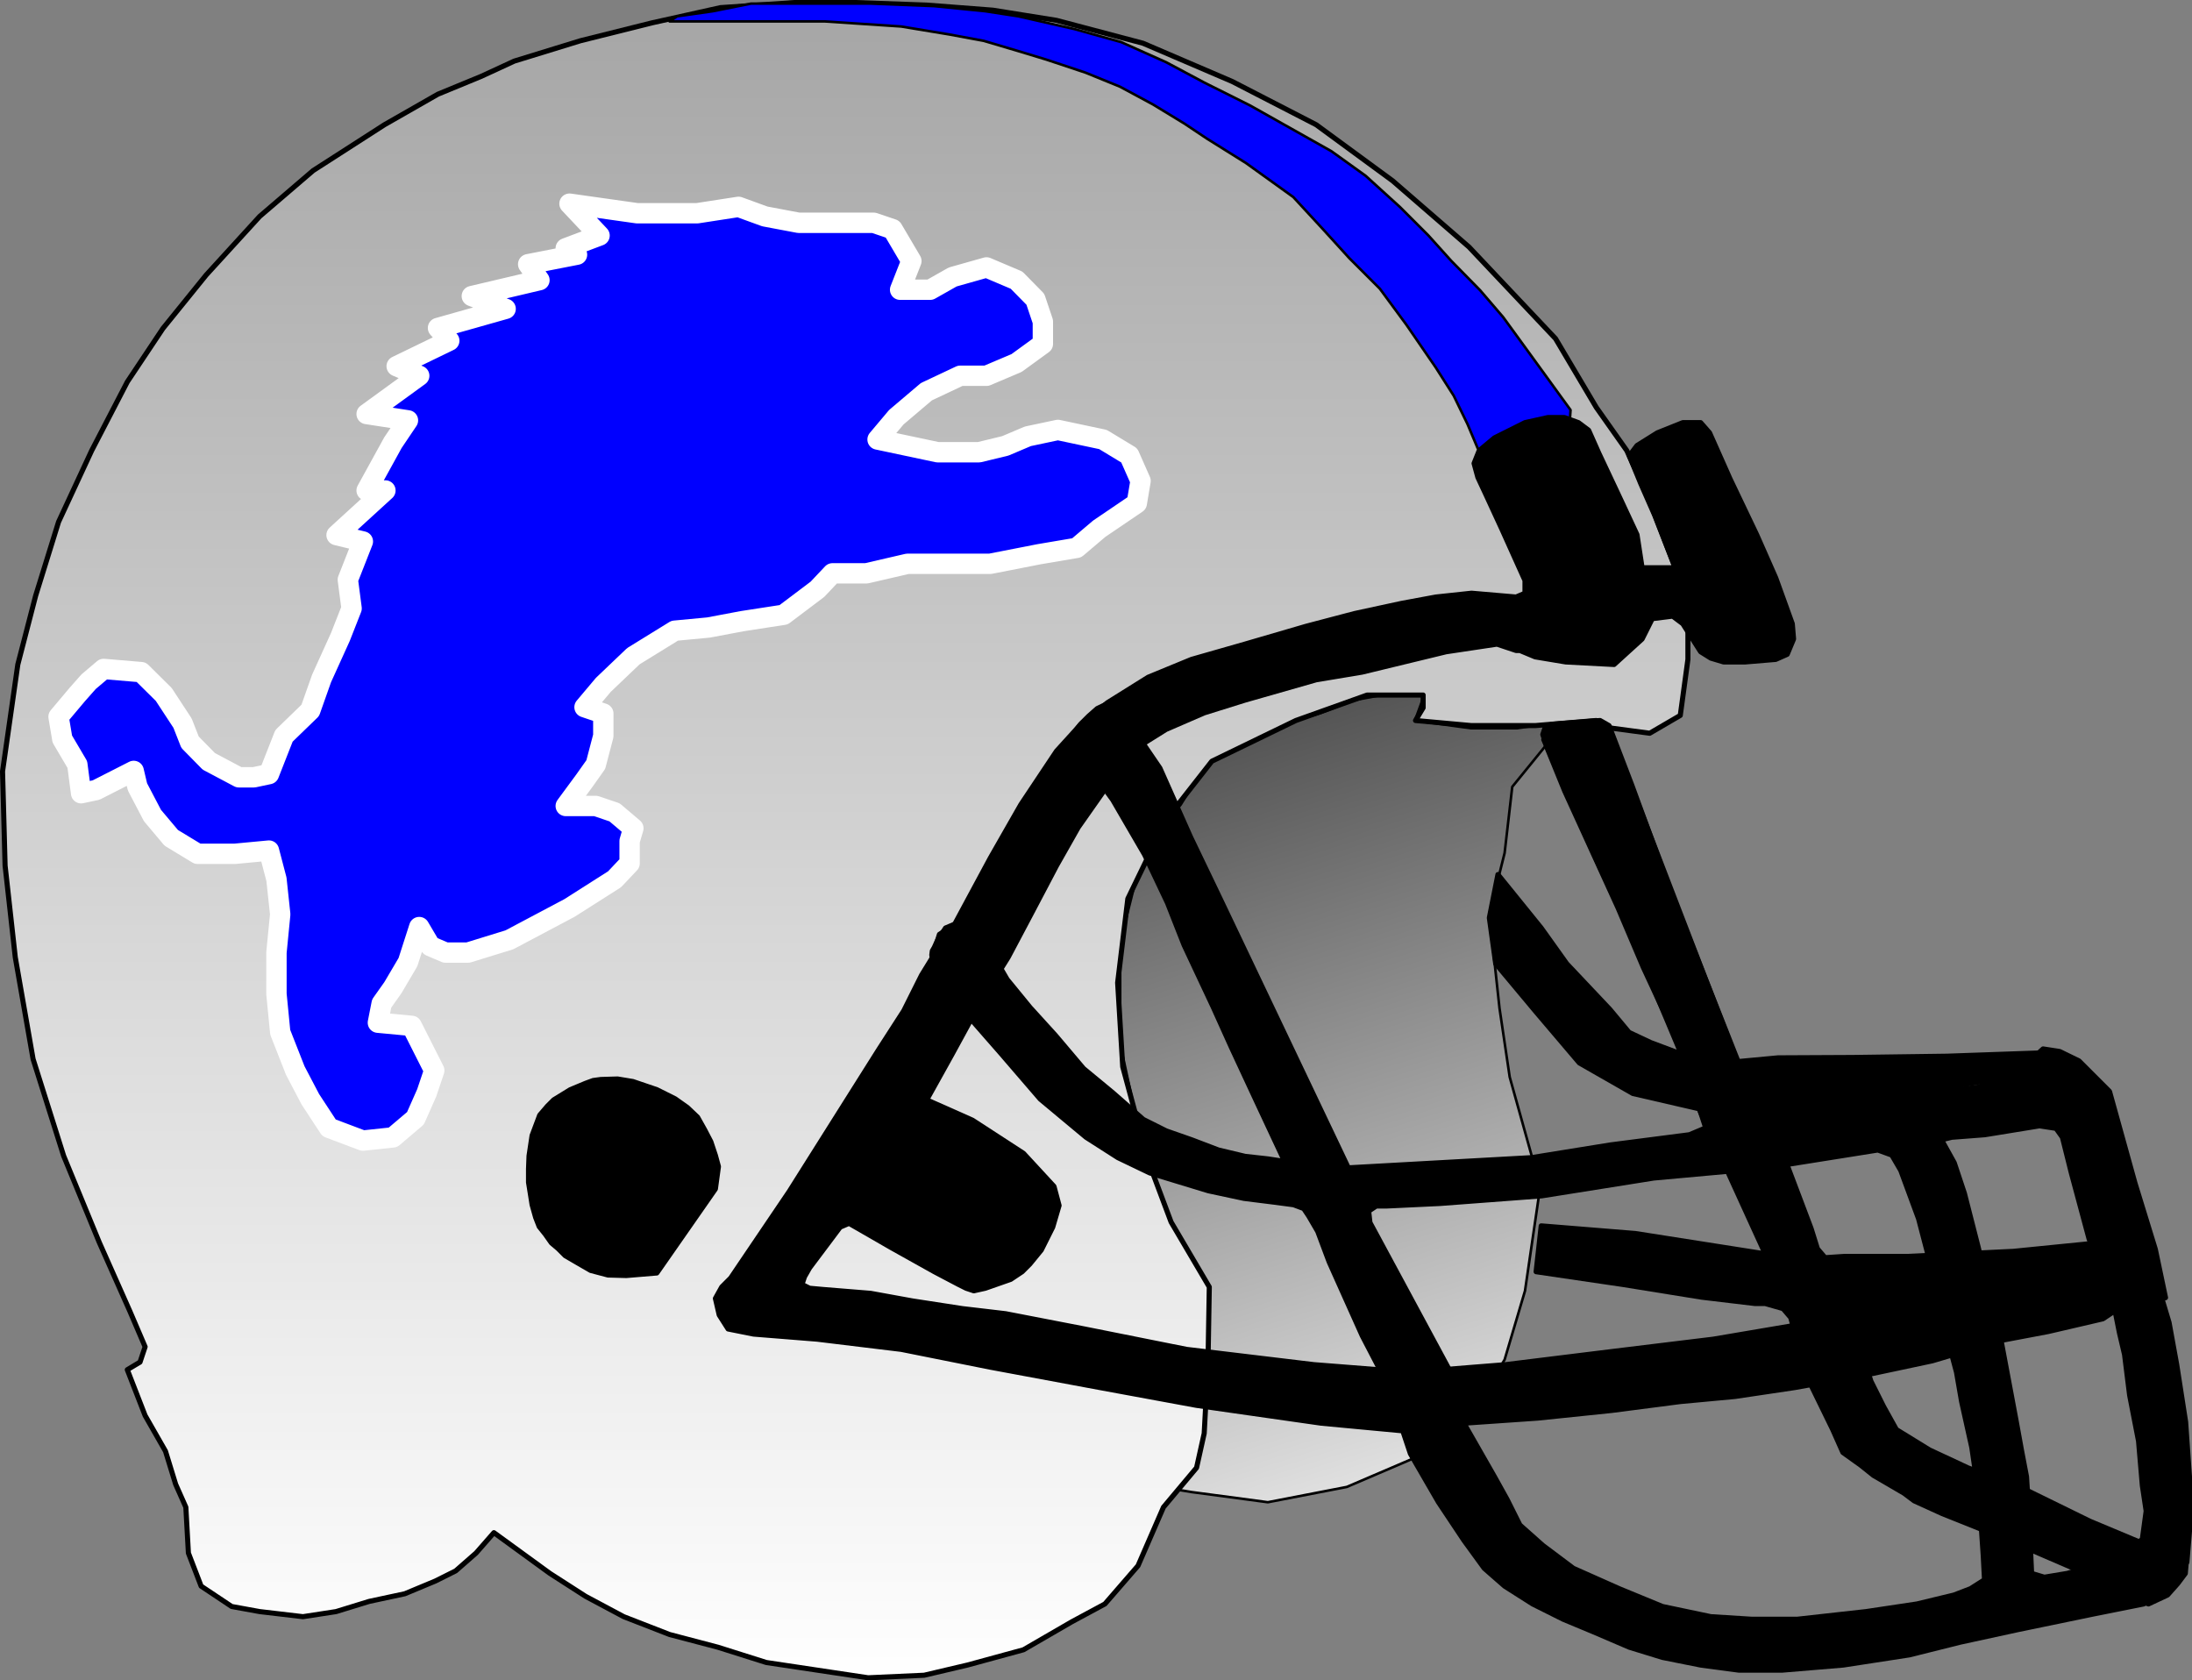 <?xml version="1.0" encoding="UTF-8" standalone="no"?>
<!DOCTYPE svg PUBLIC "-//W3C//DTD SVG 1.1//EN" "http://www.w3.org/Graphics/SVG/1.1/DTD/svg11.dtd">
<svg xmlns="http://www.w3.org/2000/svg" xmlns:xl="http://www.w3.org/1999/xlink" version="1.1" viewBox="-3991 1950 861 660" width="861pt" height="55pc" xmlns:dc="http://purl.org/dc/elements/1.1/">
  <rect x="-3991" y="1950" width="861" height="660" fill="#808080" stroke="none"/>
  <defs>
    <linearGradient x1="0" x2="1" id="Gradient" gradientUnits="userSpaceOnUse">
      <stop offset="0" stop-color="#464646"/>
      <stop offset="1" stop-color="#f0f0f0"/>
    </linearGradient>
    <linearGradient id="Obj_Gradient" xl:href="#Gradient" gradientTransform="translate(-3514.614 2210.222) rotate(72) scale(359.227)"/>
    <linearGradient x1="0" x2="1" id="Gradient_2" gradientUnits="userSpaceOnUse">
      <stop offset="0" stop-color="#a5a5a5"/>
      <stop offset="1" stop-color="white"/>
    </linearGradient>
    <linearGradient id="Obj_Gradient_2" xl:href="#Gradient_2" gradientTransform="translate(-3659 1951) rotate(90) scale(658)"/>
  </defs>
  <g stroke="none" stroke-opacity="1" stroke-dasharray="none" fill="none" fill-opacity="1">
    <title>Detroit Lions</title>
    <g>
      <title>Capa 1</title>
      <path d="M -3523 2536.045 L -3493 2540.045 L -3462 2534.045 L -3434 2522.045 L -3412 2504.045 L -3400 2484.045 L -3392 2457.045 L -3386 2416.045 L -3398 2373.045 L -3402 2346.045 L -3406 2309.045 L -3400 2285.045 L -3397 2259.045 L -3384 2243.045 L -3367.22 2234.045 L -3374.22 2234.045 L -3381.22 2234.045 L -3395.22 2236.045 L -3413.22 2236.045 L -3435.22 2233.045 L -3431.22 2222.045 L -3443.22 2222.045 L -3459.22 2225.045 L -3472.22 2230.045 L -3485.22 2234.045 L -3492.22 2238.045 L -3500.22 2242.045 L -3516.22 2248.045 L -3527.22 2266.045 L -3535.22 2276.045 L -3544.22 2293.045 L -3551 2320.045 L -3551 2360.045 L -3543.22 2396.045 L -3532 2431.045 L -3517 2454.045 L -3516.72 2461.045 L -3517.22 2472.045 L -3517.22 2481.545 L -3516.72 2489.045 L -3518 2497.045 L -3517.72 2510.545 L -3521 2524.045 L -3524.22 2529.545 L -3529 2535.045 Z" fill="url(#Obj_Gradient)"/>
      <path d="M -3523 2536.045 L -3493 2540.045 L -3462 2534.045 L -3434 2522.045 L -3412 2504.045 L -3400 2484.045 L -3392 2457.045 L -3386 2416.045 L -3398 2373.045 L -3402 2346.045 L -3406 2309.045 L -3400 2285.045 L -3397 2259.045 L -3384 2243.045 L -3367.22 2234.045 L -3374.22 2234.045 L -3381.22 2234.045 L -3395.22 2236.045 L -3413.22 2236.045 L -3435.22 2233.045 L -3431.22 2222.045 L -3443.22 2222.045 L -3459.22 2225.045 L -3472.22 2230.045 L -3485.22 2234.045 L -3492.22 2238.045 L -3500.22 2242.045 L -3516.22 2248.045 L -3527.22 2266.045 L -3535.22 2276.045 L -3544.22 2293.045 L -3551 2320.045 L -3551 2360.045 L -3543.22 2396.045 L -3532 2431.045 L -3517 2454.045 L -3516.72 2461.045 L -3517.22 2472.045 L -3517.22 2481.545 L -3516.72 2489.045 L -3518 2497.045 L -3517.72 2510.545 L -3521 2524.045 L -3524.22 2529.545 L -3529 2535.045 Z" stroke="black" stroke-linecap="round" stroke-linejoin="round" stroke-width="1"/>
      <path d="M -3934 2479 L -3936 2485 L -3941 2488 L -3934 2506 L -3926 2520 L -3922 2533 L -3918 2542 L -3917 2560 L -3912 2573 L -3900 2581 L -3889 2583 L -3872 2585 L -3859 2583 L -3846 2579 L -3832 2576 L -3820 2571 L -3812 2567 L -3804 2560 L -3797 2552 L -3786 2560 L -3775 2568 L -3761 2577 L -3746 2585 L -3728 2592 L -3709 2597 L -3690 2603 L -3670 2606 L -3650 2609 L -3628 2608 L -3611 2604 L -3589 2598 L -3570 2587 L -3557 2580 L -3544 2565 L -3534 2542 L -3521 2526.5 L -3518 2513 L -3516.5 2485 L -3516 2455.5 L -3531 2430 L -3540 2406 L -3550 2369 L -3552 2336 L -3548 2303 L -3533 2272 L -3515 2249 L -3482 2233 L -3454 2223 L -3432 2223 L -3432 2228 L -3435 2233 L -3413 2235 L -3388 2235 L -3364 2233 L -3358 2236 L -3343 2238 L -3331 2231 L -3328 2209 L -3328 2186 L -3343 2147 L -3352 2127 L -3364 2110 L -3380 2083 L -3414 2047 L -3444 2021 L -3474 1999 L -3507 1982 L -3542 1967 L -3576 1958 L -3601 1954 L -3627 1952 L -3655 1951 L -3679 1951 L -3708 1953 L -3735 1959 L -3763 1966 L -3789 1974 L -3802 1980 L -3819 1987 L -3840 1999 L -3868 2017 L -3889 2035 L -3910 2058 L -3927 2079 L -3941 2100 L -3955 2127 L -3968 2155 L -3977 2184 L -3984 2211 L -3990 2253 L -3989 2290 L -3985 2326 L -3978 2366 L -3966 2404 L -3952 2438 L -3940 2465 Z" fill="url(#Obj_Gradient_2)"/>
      <path d="M -3934 2479 L -3936 2485 L -3941 2488 L -3934 2506 L -3926 2520 L -3922 2533 L -3918 2542 L -3917 2560 L -3912 2573 L -3900 2581 L -3889 2583 L -3872 2585 L -3859 2583 L -3846 2579 L -3832 2576 L -3820 2571 L -3812 2567 L -3804 2560 L -3797 2552 L -3786 2560 L -3775 2568 L -3761 2577 L -3746 2585 L -3728 2592 L -3709 2597 L -3690 2603 L -3670 2606 L -3650 2609 L -3628 2608 L -3611 2604 L -3589 2598 L -3570 2587 L -3557 2580 L -3544 2565 L -3534 2542 L -3521 2526.5 L -3518 2513 L -3516.5 2485 L -3516 2455.5 L -3531 2430 L -3540 2406 L -3550 2369 L -3552 2336 L -3548 2303 L -3533 2272 L -3515 2249 L -3482 2233 L -3454 2223 L -3432 2223 L -3432 2228 L -3435 2233 L -3413 2235 L -3388 2235 L -3364 2233 L -3358 2236 L -3343 2238 L -3331 2231 L -3328 2209 L -3328 2186 L -3343 2147 L -3352 2127 L -3364 2110 L -3380 2083 L -3414 2047 L -3444 2021 L -3474 1999 L -3507 1982 L -3542 1967 L -3576 1958 L -3601 1954 L -3627 1952 L -3655 1951 L -3679 1951 L -3708 1953 L -3735 1959 L -3763 1966 L -3789 1974 L -3802 1980 L -3819 1987 L -3840 1999 L -3868 2017 L -3889 2035 L -3910 2058 L -3927 2079 L -3941 2100 L -3955 2127 L -3968 2155 L -3977 2184 L -3984 2211 L -3990 2253 L -3989 2290 L -3985 2326 L -3978 2366 L -3966 2404 L -3952 2438 L -3940 2465 Z" stroke="black" stroke-linecap="round" stroke-linejoin="round" stroke-width="2"/>
      <path d="M -3621.6 2334.5 L -3624.2 2330.1 L -3625 2325.1 L -3624.8 2323.5 L -3624 2322.1 L -3622.9 2319.7 L -3621.4 2317.3 L -3619.6 2314.5 L -3615.8 2312.9 L -3611 2313.7 L -3605.8 2318.3 L -3602.4 2322.7 L -3595.4 2334.7 L -3586.4 2345.7 L -3576.4 2356.7 L -3565.4 2369.7 L -3553.9 2379.2 L -3541.9 2389.7 L -3532.9 2394.2 L -3522.9 2397.7 L -3512.4 2401.7 L -3501.9 2404.2 L -3492.9 2405.2 L -3486.4 2406.2 L -3497.4 2382.7 L -3507.4 2361.2 L -3514.4 2345.7 L -3525.9 2321.2 L -3532.4 2304.7 L -3541.4 2285.7 L -3553.9 2264.2 L -3565.9 2247.7 L -3570 2242.1 L -3570 2238.9 L -3566.6 2234.5 L -3563.4 2231.3 L -3560 2228.3 L -3556.2 2226.5 L -3552.4 2227.7 L -3550.4 2229.7 L -3535.4 2251.7 L -3523.4 2278.7 L -3511.4 2303.7 L -3461.4 2408.7 L -3425.4 2406.7 L -3389.4 2404.7 L -3358.4 2399.7 L -3327.4 2395.7 L -3321 2393 L -3332.5 2358 L -3345.5 2330 L -3355.4 2306.7 L -3376.4 2260.7 L -3383 2244.5 L -3385 2238.5 L -3384 2235.5 L -3381.5 2234.5 L -3362.5 2233 L -3359 2235 L -3350 2258.5 L -3335 2299.5 L -3308.4 2366.7 L -3301 2389.5 L -3271 2384.5 L -3214 2377 L -3199 2371.5 L -3188.5 2362 L -3182 2363 L -3174.4 2366.7 L -3162.4 2378.7 L -3152.4 2414.7 L -3144.4 2440.7 L -3140.4 2459.7 L -3160.4 2465.2 L -3160.5 2461 L -3170.4 2436.7 L -3177.4 2410.7 L -3180.9 2396.7 L -3183.4 2393.2 L -3189.9 2392.2 L -3211.4 2395.7 L -3224.4 2396.7 L -3228.4 2397.7 L -3223.4 2406.7 L -3219.4 2418.7 L -3213.9 2440.2 L -3209.9 2457.2 L -3228.9 2461.2 L -3237.4 2428.7 L -3244.4 2409.7 L -3247.9 2403.7 L -3253.4 2401.7 L -3297.4 2408.7 L -3341.4 2412.7 L -3385.4 2419.7 L -3425.4 2422.7 L -3446.4 2423.7 L -3450.4 2423.7 L -3453.4 2425.7 L -3452.9 2430.2 L -3421.9 2487.7 L -3446.4 2488.2 L -3449.4 2487.2 L -3455.9 2474.7 L -3462.4 2460.2 L -3468.9 2445.7 L -3473.4 2433.7 L -3476.9 2427.7 L -3478.9 2424.7 L -3482.9 2423.2 L -3490.4 2422.2 L -3502.4 2420.7 L -3516.4 2417.7 L -3539.4 2410.7 L -3551.9 2404.7 L -3564.4 2396.7 L -3582.4 2381.7 L -3597.9 2363.7 L -3608.4 2351.7 Z" fill="black"/>
      <path d="M -3621.6 2334.5 L -3624.2 2330.1 L -3625 2325.1 L -3624.8 2323.5 L -3624 2322.1 L -3622.9 2319.7 L -3621.4 2317.3 L -3619.6 2314.5 L -3615.8 2312.9 L -3611 2313.7 L -3605.8 2318.3 L -3602.4 2322.7 L -3595.4 2334.7 L -3586.4 2345.7 L -3576.4 2356.7 L -3565.4 2369.7 L -3553.9 2379.2 L -3541.9 2389.7 L -3532.9 2394.2 L -3522.9 2397.7 L -3512.4 2401.7 L -3501.9 2404.2 L -3492.9 2405.2 L -3486.4 2406.2 L -3497.4 2382.7 L -3507.4 2361.2 L -3514.4 2345.7 L -3525.9 2321.2 L -3532.4 2304.7 L -3541.4 2285.7 L -3553.9 2264.2 L -3565.9 2247.7 L -3570 2242.1 L -3570 2238.9 L -3566.6 2234.5 L -3563.4 2231.3 L -3560 2228.3 L -3556.2 2226.5 L -3552.4 2227.7 L -3550.4 2229.7 L -3535.4 2251.7 L -3523.4 2278.7 L -3511.4 2303.7 L -3461.4 2408.7 L -3425.4 2406.7 L -3389.4 2404.7 L -3358.4 2399.7 L -3327.4 2395.7 L -3321 2393 L -3332.5 2358 L -3345.5 2330 L -3355.4 2306.7 L -3376.4 2260.7 L -3383 2244.5 L -3385 2238.5 L -3384 2235.5 L -3381.5 2234.5 L -3362.5 2233 L -3359 2235 L -3350 2258.5 L -3335 2299.5 L -3308.4 2366.7 L -3301 2389.5 L -3271 2384.5 L -3214 2377 L -3199 2371.5 L -3188.5 2362 L -3182 2363 L -3174.4 2366.7 L -3162.4 2378.7 L -3152.4 2414.7 L -3144.4 2440.7 L -3140.4 2459.7 L -3160.4 2465.2 L -3160.5 2461 L -3170.4 2436.7 L -3177.4 2410.7 L -3180.9 2396.7 L -3183.4 2393.2 L -3189.9 2392.2 L -3211.4 2395.7 L -3224.4 2396.7 L -3228.4 2397.7 L -3223.4 2406.7 L -3219.4 2418.7 L -3213.9 2440.2 L -3209.9 2457.2 L -3228.9 2461.2 L -3237.4 2428.7 L -3244.4 2409.7 L -3247.9 2403.7 L -3253.4 2401.7 L -3297.4 2408.7 L -3341.4 2412.7 L -3385.4 2419.7 L -3425.4 2422.7 L -3446.4 2423.7 L -3450.4 2423.7 L -3453.4 2425.7 L -3452.9 2430.2 L -3421.9 2487.7 L -3446.4 2488.2 L -3449.4 2487.2 L -3455.9 2474.7 L -3462.4 2460.2 L -3468.9 2445.7 L -3473.4 2433.7 L -3476.9 2427.7 L -3478.9 2424.7 L -3482.9 2423.2 L -3490.4 2422.2 L -3502.4 2420.7 L -3516.4 2417.7 L -3539.4 2410.7 L -3551.9 2404.7 L -3564.4 2396.7 L -3582.4 2381.7 L -3597.9 2363.7 L -3608.4 2351.7 Z" stroke="black" stroke-linecap="round" stroke-linejoin="round" stroke-width="2"/>
      <path d="M -3385.624 2431.5 L -3387.624 2449.5 L -3353.624 2454.5 L -3322.624 2459.5 L -3301.624 2462 L -3297.624 2462 L -3290.624 2464 L -3287.624 2467.5 L -3281.124 2491 L -3271.124 2511.5 L -3267.124 2520.5 L -3260.124 2525.5 L -3255.124 2529.5 L -3243.124 2536.5 L -3239.124 2539.5 L -3228.124 2544.5 L -3203.124 2554.5 L -3177.624 2565.5 L -3150.624 2578.5 L -3147.124 2580 L -3139.624 2576.5 L -3135.624 2572 L -3132.624 2568 L -3132.124 2562 L -3148.624 2556.5 L -3170.124 2547.5 L -3194.624 2535.5 L -3218.124 2526.5 L -3233.124 2519.5 L -3246.124 2511.5 L -3251.124 2502.5 L -3256.124 2492.5 L -3264.124 2467.5 L -3190.624 2455.5 L -3166.124 2445.5 L -3170.124 2438.5 L -3200.124 2441.5 L -3241.624 2443.5 L -3266.624 2443.5 L -3274.124 2444 L -3277.124 2440.5 L -3279.624 2432.5 L -3296.624 2387.5 L -3231.124 2378 L -3199.624 2372.5 L -3187.624 2363.5 L -3226.267 2364.857 L -3263.267 2365.357 L -3292.624 2365.5 L -3308.624 2367 L -3358.624 2237 L -3363.624 2234 L -3383.124 2236 L -3384.624 2240.5 L -3365.124 2285 L -3349.624 2318.5 L -3339.624 2342.5 L -3330.624 2364 L -3342.624 2359.5 L -3351.124 2355.5 L -3358.624 2346.5 L -3375.624 2328.5 L -3385.624 2314.5 L -3402.624 2293.5 L -3406 2310.5 L -3403.5 2328.5 L -3387.624 2347.5 L -3370.624 2367.5 L -3349.624 2379.5 L -3323.624 2385.5 L -3297.624 2442.5 L -3348.624 2434.5 Z" fill="black"/>
      <path d="M -3385.624 2431.5 L -3387.624 2449.5 L -3353.624 2454.5 L -3322.624 2459.5 L -3301.624 2462 L -3297.624 2462 L -3290.624 2464 L -3287.624 2467.5 L -3281.124 2491 L -3271.124 2511.5 L -3267.124 2520.5 L -3260.124 2525.5 L -3255.124 2529.5 L -3243.124 2536.5 L -3239.124 2539.5 L -3228.124 2544.5 L -3203.124 2554.5 L -3177.624 2565.5 L -3150.624 2578.5 L -3147.124 2580 L -3139.624 2576.5 L -3135.624 2572 L -3132.624 2568 L -3132.124 2562 L -3148.624 2556.5 L -3170.124 2547.5 L -3194.624 2535.5 L -3218.124 2526.5 L -3233.124 2519.5 L -3246.124 2511.5 L -3251.124 2502.5 L -3256.124 2492.5 L -3264.124 2467.5 L -3190.624 2455.5 L -3166.124 2445.5 L -3170.124 2438.5 L -3200.124 2441.5 L -3241.624 2443.5 L -3266.624 2443.5 L -3274.124 2444 L -3277.124 2440.5 L -3279.624 2432.5 L -3296.624 2387.5 L -3231.124 2378 L -3199.624 2372.5 L -3187.624 2363.5 L -3226.267 2364.857 L -3263.267 2365.357 L -3292.624 2365.5 L -3308.624 2367 L -3358.624 2237 L -3363.624 2234 L -3383.124 2236 L -3384.624 2240.5 L -3365.124 2285 L -3349.624 2318.5 L -3339.624 2342.5 L -3330.624 2364 L -3342.624 2359.5 L -3351.124 2355.5 L -3358.624 2346.5 L -3375.624 2328.5 L -3385.624 2314.5 L -3402.624 2293.5 L -3406 2310.5 L -3403.5 2328.5 L -3387.624 2347.5 L -3370.624 2367.5 L -3349.624 2379.5 L -3323.624 2385.5 L -3297.624 2442.5 L -3348.624 2434.5 Z" stroke="black" stroke-linecap="round" stroke-linejoin="round" stroke-width="2"/>
      <path d="M -3733 2450 L -3710 2417 L -3708.8 2408.2 L -3710 2403.8 L -3711.8 2398.4 L -3714.2 2393.8 L -3717 2388.8 L -3721 2385 L -3725.8 2381.6 L -3733 2378 L -3742.4 2374.8 L -3748.4 2373.8 L -3755 2374 L -3758 2374.4 L -3761 2375.5 L -3767 2378 L -3773.5 2382 L -3776 2384.5 L -3779 2388 L -3782 2396 L -3783.2 2404 L -3783.4 2409.2 L -3783.4 2414.4 L -3782.6 2419.4 L -3782 2423.2 L -3780.6 2428.2 L -3779.2 2431.8 L -3776.8 2434.8 L -3774.4 2438.2 L -3771.8 2440.4 L -3769 2443.2 L -3764.2 2446 L -3759 2449 L -3752.2 2450.8 L -3745 2451 Z" fill="black"/>
      <path d="M -3733 2450 L -3710 2417 L -3708.8 2408.2 L -3710 2403.8 L -3711.8 2398.4 L -3714.2 2393.8 L -3717 2388.8 L -3721 2385 L -3725.8 2381.6 L -3733 2378 L -3742.4 2374.8 L -3748.4 2373.8 L -3755 2374 L -3758 2374.4 L -3761 2375.5 L -3767 2378 L -3773.5 2382 L -3776 2384.5 L -3779 2388 L -3782 2396 L -3783.2 2404 L -3783.4 2409.2 L -3783.4 2414.4 L -3782.6 2419.4 L -3782 2423.2 L -3780.6 2428.2 L -3779.2 2431.8 L -3776.8 2434.8 L -3774.4 2438.2 L -3771.8 2440.4 L -3769 2443.2 L -3764.2 2446 L -3759 2449 L -3752.2 2450.8 L -3745 2451 Z" stroke="black" stroke-linecap="round" stroke-linejoin="round" stroke-width="2"/>
      <path d="M -3885.361 2254.054 L -3879.458 2239.034 L -3869.128 2229.02 L -3864.701 2216.503 L -3857.323 2200.231 L -3852.896 2188.966 L -3854.372 2177.701 L -3848.469 2162.68 L -3858.799 2160.177 L -3839.615 2142.653 L -3846.993 2142.653 L -3836.663 2123.878 L -3830.76 2115.116 L -3846.993 2112.612 L -3826.333 2097.592 L -3835.188 2093.837 L -3814.528 2083.823 L -3818.955 2078.816 L -3792.392 2071.306 L -3805.674 2066.299 L -3779.111 2060.041 L -3783.538 2053.782 L -3764.354 2050.027 L -3768.781 2047.524 L -3755.5 2042.517 L -3767.306 2030 L -3740.743 2033.755 L -3717.132 2033.755 L -3700.899 2031.252 L -3690.569 2035.007 L -3677.288 2037.51 L -3664.007 2037.51 L -3647.774 2037.51 L -3640.396 2040.014 L -3633.017 2052.531 L -3637.444 2063.796 L -3625.639 2063.796 L -3616.785 2058.789 L -3603.503 2055.034 L -3591.698 2060.041 L -3584.319 2067.551 L -3581.368 2076.313 L -3581.368 2085.075 L -3591.698 2092.585 L -3603.503 2097.592 L -3613.833 2097.592 L -3627.115 2103.85 L -3638.92 2113.864 L -3646.299 2122.626 L -3622.688 2127.633 L -3606.455 2127.633 L -3596.125 2125.129 L -3587.271 2121.374 L -3575.465 2118.871 L -3557.757 2122.626 L -3547.427 2128.884 L -3543 2138.898 L -3544.476 2147.66 L -3551.854 2152.667 L -3559.233 2157.673 L -3568.087 2165.184 L -3582.844 2167.687 L -3602.028 2171.442 L -3619.736 2171.442 L -3634.493 2171.442 L -3650.726 2175.197 L -3664.007 2175.197 L -3669.91 2181.456 L -3683.191 2191.469 L -3699.424 2193.973 L -3712.705 2196.476 L -3725.986 2197.728 L -3742.219 2207.742 L -3754.024 2219.007 L -3761.403 2227.769 L -3754.024 2230.272 L -3754.024 2239.034 L -3756.976 2250.299 L -3761.403 2256.558 L -3768.781 2266.571 L -3756.976 2266.571 L -3749.597 2269.075 L -3742.219 2275.333 L -3743.694 2280.34 L -3743.694 2289.102 L -3749.597 2295.36 L -3767.306 2306.626 L -3790.917 2319.143 L -3807.149 2324.15 L -3816.003 2324.15 L -3821.906 2321.646 L -3826.333 2314.136 L -3830.76 2327.905 L -3836.663 2337.918 L -3841.09 2344.177 L -3842.566 2351.687 L -3829.285 2352.939 L -3824.858 2361.701 L -3820.431 2370.463 L -3823.382 2379.224 L -3827.809 2389.238 L -3836.663 2396.748 L -3848.469 2398 L -3861.75 2392.993 L -3869.128 2381.728 L -3875.031 2370.463 L -3880.934 2355.442 L -3882.41 2340.422 L -3882.41 2324.15 L -3880.934 2309.129 L -3882.41 2295.36 L -3885.361 2284.095 L -3898.642 2285.347 L -3913.399 2285.347 L -3923.729 2279.088 L -3931.108 2270.327 L -3937.01 2259.061 L -3938.486 2252.803 L -3945.865 2256.558 L -3953.243 2260.313 L -3959.146 2261.565 L -3960.622 2250.299 L -3966.524 2240.286 L -3968 2231.524 L -3960.622 2222.762 L -3956.194 2217.755 L -3950.292 2212.748 L -3935.535 2214 L -3926.681 2222.762 L -3919.302 2234.027 L -3916.351 2241.537 L -3908.972 2249.048 L -3897.167 2255.306 L -3891.264 2255.306 Z" fill="blue"/>
      <path d="M -3885.361 2254.054 L -3879.458 2239.034 L -3869.128 2229.02 L -3864.701 2216.503 L -3857.323 2200.231 L -3852.896 2188.966 L -3854.372 2177.701 L -3848.469 2162.68 L -3858.799 2160.177 L -3839.615 2142.653 L -3846.993 2142.653 L -3836.663 2123.878 L -3830.76 2115.116 L -3846.993 2112.612 L -3826.333 2097.592 L -3835.188 2093.837 L -3814.528 2083.823 L -3818.955 2078.816 L -3792.392 2071.306 L -3805.674 2066.299 L -3779.111 2060.041 L -3783.538 2053.782 L -3764.354 2050.027 L -3768.781 2047.524 L -3755.5 2042.517 L -3767.306 2030 L -3740.743 2033.755 L -3717.132 2033.755 L -3700.899 2031.252 L -3690.569 2035.007 L -3677.288 2037.51 L -3664.007 2037.51 L -3647.774 2037.51 L -3640.396 2040.014 L -3633.017 2052.531 L -3637.444 2063.796 L -3625.639 2063.796 L -3616.785 2058.789 L -3603.503 2055.034 L -3591.698 2060.041 L -3584.319 2067.551 L -3581.368 2076.313 L -3581.368 2085.075 L -3591.698 2092.585 L -3603.503 2097.592 L -3613.833 2097.592 L -3627.115 2103.85 L -3638.92 2113.864 L -3646.299 2122.626 L -3622.688 2127.633 L -3606.455 2127.633 L -3596.125 2125.129 L -3587.271 2121.374 L -3575.465 2118.871 L -3557.757 2122.626 L -3547.427 2128.884 L -3543 2138.898 L -3544.476 2147.66 L -3551.854 2152.667 L -3559.233 2157.673 L -3568.087 2165.184 L -3582.844 2167.687 L -3602.028 2171.442 L -3619.736 2171.442 L -3634.493 2171.442 L -3650.726 2175.197 L -3664.007 2175.197 L -3669.91 2181.456 L -3683.191 2191.469 L -3699.424 2193.973 L -3712.705 2196.476 L -3725.986 2197.728 L -3742.219 2207.742 L -3754.024 2219.007 L -3761.403 2227.769 L -3754.024 2230.272 L -3754.024 2239.034 L -3756.976 2250.299 L -3761.403 2256.558 L -3768.781 2266.571 L -3756.976 2266.571 L -3749.597 2269.075 L -3742.219 2275.333 L -3743.694 2280.34 L -3743.694 2289.102 L -3749.597 2295.36 L -3767.306 2306.626 L -3790.917 2319.143 L -3807.149 2324.15 L -3816.003 2324.15 L -3821.906 2321.646 L -3826.333 2314.136 L -3830.76 2327.905 L -3836.663 2337.918 L -3841.09 2344.177 L -3842.566 2351.687 L -3829.285 2352.939 L -3824.858 2361.701 L -3820.431 2370.463 L -3823.382 2379.224 L -3827.809 2389.238 L -3836.663 2396.748 L -3848.469 2398 L -3861.75 2392.993 L -3869.128 2381.728 L -3875.031 2370.463 L -3880.934 2355.442 L -3882.41 2340.422 L -3882.41 2324.15 L -3880.934 2309.129 L -3882.41 2295.36 L -3885.361 2284.095 L -3898.642 2285.347 L -3913.399 2285.347 L -3923.729 2279.088 L -3931.108 2270.327 L -3937.01 2259.061 L -3938.486 2252.803 L -3945.865 2256.558 L -3953.243 2260.313 L -3959.146 2261.565 L -3960.622 2250.299 L -3966.524 2240.286 L -3968 2231.524 L -3960.622 2222.762 L -3956.194 2217.755 L -3950.292 2212.748 L -3935.535 2214 L -3926.681 2222.762 L -3919.302 2234.027 L -3916.351 2241.537 L -3908.972 2249.048 L -3897.167 2255.306 L -3891.264 2255.306 Z" stroke="white" stroke-linecap="round" stroke-linejoin="round" stroke-width="8"/>
      <path d="M -3728 1958.412 L -3694 1958.412 L -3667 1958.412 L -3637 1960.412 L -3618.092 1963.545 L -3604.592 1966.045 L -3591.092 1970.045 L -3580 1973.412 L -3564.592 1978.545 L -3551.092 1984.045 L -3538.092 1991.045 L -3526 1998.412 L -3517 2004.412 L -3501.592 2014.045 L -3483 2027.412 L -3471 2040.412 L -3461 2051.412 L -3449 2063.412 L -3438.592 2077.545 L -3427 2094.412 L -3420 2105.412 L -3414.592 2116.545 L -3410.592 2126.045 L -3407.092 2129.545 L -3403.592 2129.045 L -3374.592 2118.045 L -3374.092 2111.045 L -3388.592 2091.045 L -3400.592 2074.545 L -3409.592 2064.045 L -3421 2052.412 L -3430 2042.412 L -3441 2031.412 L -3454.592 2019.045 L -3468 2009.412 L -3484 2000.412 L -3500 1991.412 L -3518 1982.412 L -3533 1974.412 L -3550.592 1966.545 L -3569 1961.412 L -3591 1956.412 L -3604 1954.412 L -3624 1952.412 L -3649 1951.412 L -3671 1951.412 L -3696 1951.412 L -3711 1954.412 L -3725 1956.412 Z" fill="blue"/>
      <path d="M -3728 1958.412 L -3694 1958.412 L -3667 1958.412 L -3637 1960.412 L -3618.092 1963.545 L -3604.592 1966.045 L -3591.092 1970.045 L -3580 1973.412 L -3564.592 1978.545 L -3551.092 1984.045 L -3538.092 1991.045 L -3526 1998.412 L -3517 2004.412 L -3501.592 2014.045 L -3483 2027.412 L -3471 2040.412 L -3461 2051.412 L -3449 2063.412 L -3438.592 2077.545 L -3427 2094.412 L -3420 2105.412 L -3414.592 2116.545 L -3410.592 2126.045 L -3407.092 2129.545 L -3403.592 2129.045 L -3374.592 2118.045 L -3374.092 2111.045 L -3388.592 2091.045 L -3400.592 2074.545 L -3409.592 2064.045 L -3421 2052.412 L -3430 2042.412 L -3441 2031.412 L -3454.592 2019.045 L -3468 2009.412 L -3484 2000.412 L -3500 1991.412 L -3518 1982.412 L -3533 1974.412 L -3550.592 1966.545 L -3569 1961.412 L -3591 1956.412 L -3604 1954.412 L -3624 1952.412 L -3649 1951.412 L -3671 1951.412 L -3696 1951.412 L -3711 1954.412 L -3725 1956.412 Z" stroke="black" stroke-linecap="round" stroke-linejoin="round" stroke-width="1"/>
      <path d="M -3710 2460 L -3707.5 2455.5 L -3704 2452 L -3681 2418 L -3646 2362.5 L -3636 2347 L -3629 2333 L -3625 2326.5 L -3622 2317 L -3616 2313 L -3602 2287 L -3590 2266 L -3576 2245 L -3566 2234 L -3556 2226 L -3540 2216 L -3523 2209 L -3502 2203 L -3478 2196 L -3459 2191 L -3440.5 2187 L -3427 2184.5 L -3413 2183 L -3395.5 2184.5 L -3392 2183 L -3392 2178 L -3401 2158 L -3407 2145 L -3410.5 2137.5 L -3412 2132 L -3410 2127 L -3404 2122 L -3392 2116 L -3383 2114 L -3376.5 2114 L -3371 2116 L -3367 2119 L -3363 2128 L -3355 2145 L -3348 2160 L -3346 2173 L -3333 2173 L -3341 2152.5 L -3346.5 2140 L -3351 2129 L -3348 2125 L -3340 2120 L -3330 2116 L -3323 2116 L -3319.5 2120 L -3311.5 2138 L -3301 2160 L -3293.5 2177 L -3287 2195 L -3286.5 2201 L -3289 2207 L -3293.5 2209 L -3305.5 2210 L -3314 2210 L -3319 2208.5 L -3323 2206 L -3330 2195 L -3334 2192 L -3342 2193 L -3346 2201 L -3357 2211 L -3376 2210 L -3388 2208 L -3394 2205.5 L -3395.5 2205.5 L -3403 2203 L -3423 2206 L -3456 2214 L -3474 2217 L -3502 2225 L -3518 2230 L -3533 2236.5 L -3541 2241.5 L -3554.5 2256.5 L -3567.5 2275 L -3576 2290 L -3586 2309 L -3595 2326 L -3605 2342 L -3617 2364 L -3627 2382 L -3609 2390 L -3589 2403 L -3577 2416 L -3575 2423.5 L -3577.5 2432 L -3582 2441 L -3586.5 2446.5 L -3589.5 2449.5 L -3594 2452.5 L -3604 2456 L -3608.5 2457 L -3611.5 2456 L -3614.5 2454.5 L -3624 2449.5 L -3641 2440 L -3657.5 2430.5 L -3661 2432 L -3673 2448 L -3675 2451.5 L -3676 2454.5 L -3673 2456 L -3667.5 2456.5 L -3649 2458 L -3632.5 2461 L -3613 2464 L -3596 2466 L -3565 2472 L -3525 2480 L -3475 2486 L -3437 2489 L -3399.5 2486 L -3359 2481 L -3318 2476 L -3265 2467 L -3235 2462 L -3211 2458 L -3183.5 2451.5 L -3166 2443.5 L -3165 2453.5 L -3159 2464 L -3165 2468 L -3186.5 2473 L -3205 2476.5 L -3232 2484.5 L -3255.5 2489.5 L -3286 2495 L -3309.5 2498.5 L -3331 2500.5 L -3358 2504 L -3387 2507 L -3416 2509 L -3404 2530 L -3399 2539 L -3394 2549 L -3385 2557 L -3373 2566 L -3355 2574 L -3338 2581 L -3319 2585 L -3303 2586 L -3285 2586 L -3258 2583 L -3238 2580 L -3223.5 2576.5 L -3217 2574 L -3211.5 2570.5 L -3212 2561 L -3213.5 2539 L -3216.5 2518.5 L -3220.5 2500.5 L -3222.5 2489 L -3224.5 2481.5 L -3224.2 2481.6 L -3205 2476.5 L -3202 2492.5 L -3199 2508.5 L -3197 2519.5 L -3195 2530 L -3194 2546 L -3193 2568 L -3188 2569.5 L -3179 2568 L -3157.5 2562 L -3149.5 2554.5 L -3148 2543.5 L -3149.5 2533.5 L -3151 2516 L -3154.5 2498 L -3156.5 2482 L -3158.5 2473.5 L -3160 2466 L -3159.5 2465.5 L -3142 2459.5 L -3139 2469.5 L -3136 2486 L -3132.5 2508.5 L -3131 2530 L -3131 2542.5 L -3131 2551.5 L -3132 2563.5 L -3134.5 2569 L -3140 2575 L -3149 2580 L -3169 2584 L -3198 2590 L -3221 2595 L -3241 2600 L -3267 2604 L -3291 2606 L -3308 2606 L -3323 2604 L -3338 2601 L -3351 2597 L -3365 2591 L -3377 2586 L -3389 2580 L -3400 2573 L -3408 2566 L -3416 2555 L -3426 2540 L -3437 2521 L -3440 2512 L -3472 2509 L -3521 2502 L -3559 2495 L -3602 2487 L -3637 2480 L -3670 2476 L -3695 2474 L -3705 2472 L -3708.5 2466.5 Z" fill="black"/>
      <path d="M -3710 2460 L -3707.5 2455.5 L -3704 2452 L -3681 2418 L -3646 2362.5 L -3636 2347 L -3629 2333 L -3625 2326.5 L -3622 2317 L -3616 2313 L -3602 2287 L -3590 2266 L -3576 2245 L -3566 2234 L -3556 2226 L -3540 2216 L -3523 2209 L -3502 2203 L -3478 2196 L -3459 2191 L -3440.5 2187 L -3427 2184.5 L -3413 2183 L -3395.5 2184.5 L -3392 2183 L -3392 2178 L -3401 2158 L -3407 2145 L -3410.5 2137.5 L -3412 2132 L -3410 2127 L -3404 2122 L -3392 2116 L -3383 2114 L -3376.5 2114 L -3371 2116 L -3367 2119 L -3363 2128 L -3355 2145 L -3348 2160 L -3346 2173 L -3333 2173 L -3341 2152.5 L -3346.5 2140 L -3351 2129 L -3348 2125 L -3340 2120 L -3330 2116 L -3323 2116 L -3319.5 2120 L -3311.5 2138 L -3301 2160 L -3293.5 2177 L -3287 2195 L -3286.5 2201 L -3289 2207 L -3293.5 2209 L -3305.5 2210 L -3314 2210 L -3319 2208.5 L -3323 2206 L -3330 2195 L -3334 2192 L -3342 2193 L -3346 2201 L -3357 2211 L -3376 2210 L -3388 2208 L -3394 2205.5 L -3395.5 2205.5 L -3403 2203 L -3423 2206 L -3456 2214 L -3474 2217 L -3502 2225 L -3518 2230 L -3533 2236.5 L -3541 2241.5 L -3554.5 2256.5 L -3567.5 2275 L -3576 2290 L -3586 2309 L -3595 2326 L -3605 2342 L -3617 2364 L -3627 2382 L -3609 2390 L -3589 2403 L -3577 2416 L -3575 2423.5 L -3577.5 2432 L -3582 2441 L -3586.5 2446.5 L -3589.5 2449.5 L -3594 2452.5 L -3604 2456 L -3608.5 2457 L -3611.5 2456 L -3614.5 2454.5 L -3624 2449.5 L -3641 2440 L -3657.5 2430.5 L -3661 2432 L -3673 2448 L -3675 2451.5 L -3676 2454.5 L -3673 2456 L -3667.5 2456.5 L -3649 2458 L -3632.5 2461 L -3613 2464 L -3596 2466 L -3565 2472 L -3525 2480 L -3475 2486 L -3437 2489 L -3399.5 2486 L -3359 2481 L -3318 2476 L -3265 2467 L -3235 2462 L -3211 2458 L -3183.5 2451.5 L -3166 2443.5 L -3165 2453.5 L -3159 2464 L -3165 2468 L -3186.5 2473 L -3205 2476.5 L -3232 2484.5 L -3255.5 2489.5 L -3286 2495 L -3309.5 2498.5 L -3331 2500.5 L -3358 2504 L -3387 2507 L -3416 2509 L -3404 2530 L -3399 2539 L -3394 2549 L -3385 2557 L -3373 2566 L -3355 2574 L -3338 2581 L -3319 2585 L -3303 2586 L -3285 2586 L -3258 2583 L -3238 2580 L -3223.5 2576.5 L -3217 2574 L -3211.5 2570.5 L -3212 2561 L -3213.5 2539 L -3216.5 2518.5 L -3220.5 2500.5 L -3222.5 2489 L -3224.5 2481.5 L -3224.2 2481.6 L -3205 2476.5 L -3202 2492.5 L -3199 2508.5 L -3197 2519.5 L -3195 2530 L -3194 2546 L -3193 2568 L -3188 2569.5 L -3179 2568 L -3157.5 2562 L -3149.5 2554.5 L -3148 2543.5 L -3149.5 2533.5 L -3151 2516 L -3154.5 2498 L -3156.5 2482 L -3158.5 2473.5 L -3160 2466 L -3159.5 2465.5 L -3142 2459.5 L -3139 2469.5 L -3136 2486 L -3132.5 2508.5 L -3131 2530 L -3131 2542.5 L -3131 2551.5 L -3132 2563.5 L -3134.5 2569 L -3140 2575 L -3149 2580 L -3169 2584 L -3198 2590 L -3221 2595 L -3241 2600 L -3267 2604 L -3291 2606 L -3308 2606 L -3323 2604 L -3338 2601 L -3351 2597 L -3365 2591 L -3377 2586 L -3389 2580 L -3400 2573 L -3408 2566 L -3416 2555 L -3426 2540 L -3437 2521 L -3440 2512 L -3472 2509 L -3521 2502 L -3559 2495 L -3602 2487 L -3637 2480 L -3670 2476 L -3695 2474 L -3705 2472 L -3708.5 2466.5 Z" stroke="black" stroke-linecap="round" stroke-linejoin="round" stroke-width="2"/>
    </g>
  </g>
</svg>
